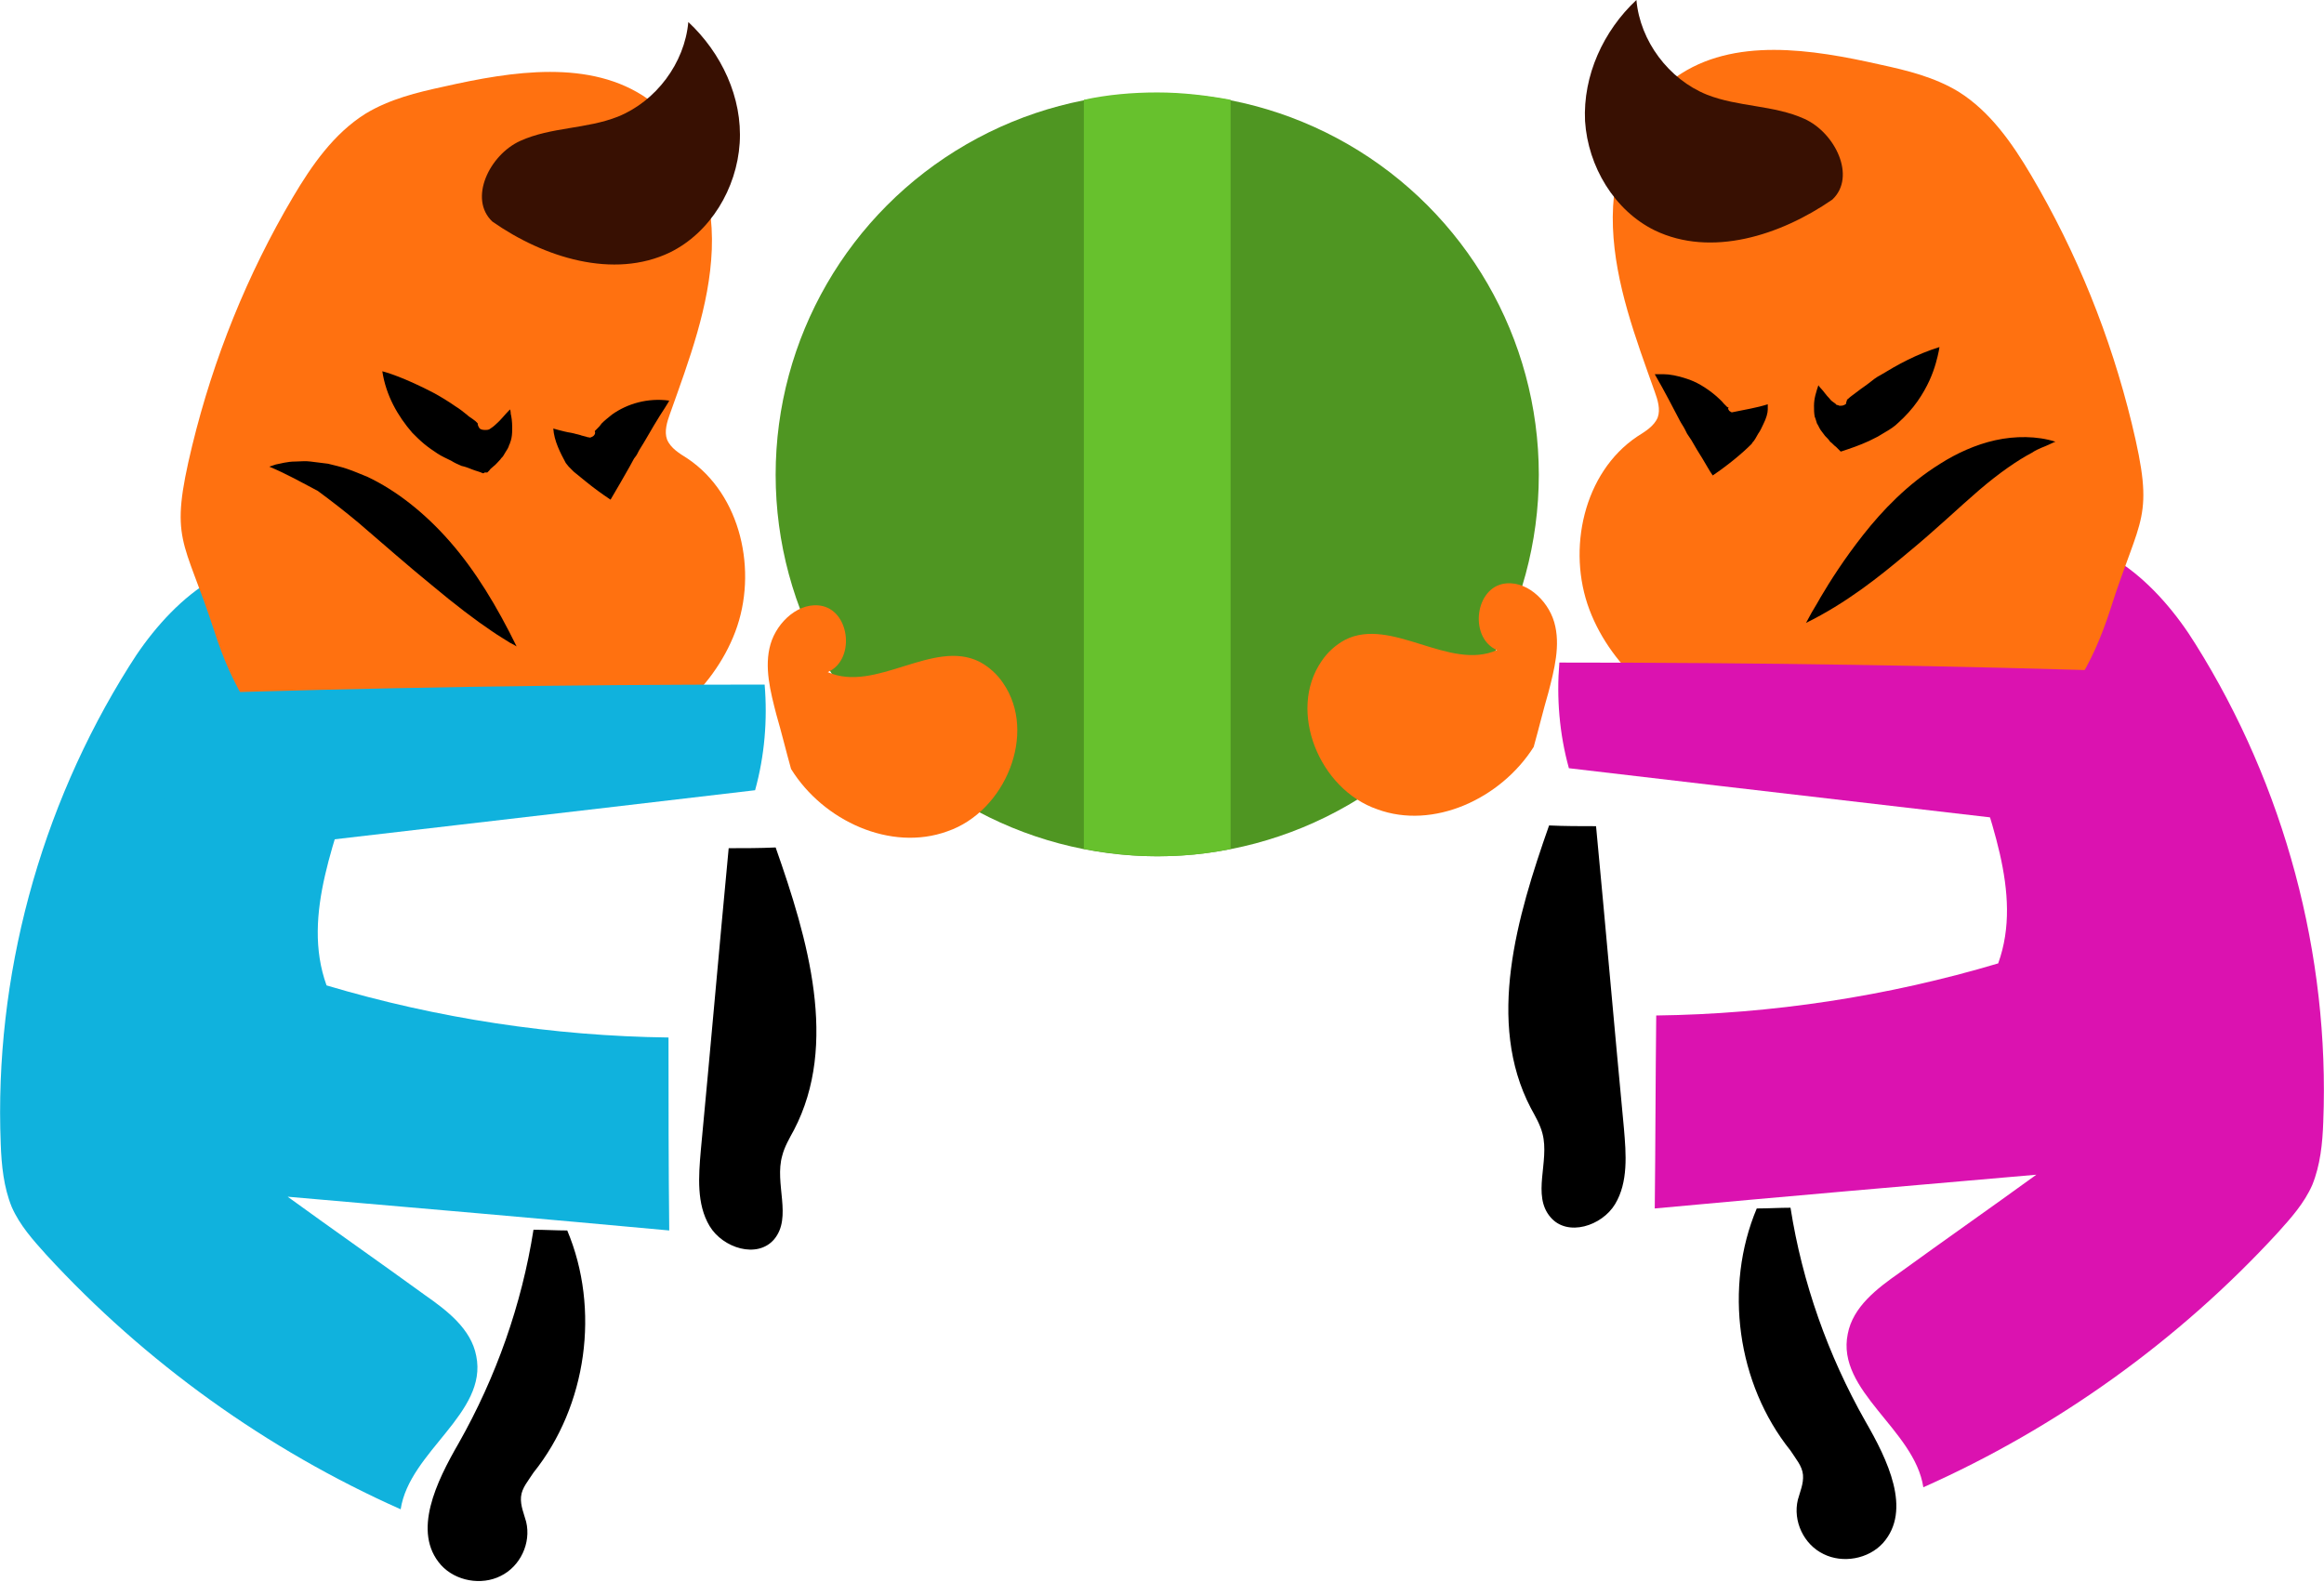 <svg xmlns="http://www.w3.org/2000/svg" viewBox="0 0 316.7 215.6"><circle fill="#4F9622" cx="157.7" cy="64.7" r="52"/><path fill="#10B2DD" d="M91.1 141.4c-15.7-.2-31.5-2.6-46.6-7.1-3.5-9.7 1.5-20.2 4.3-30.2s1.4-23.5-8.4-26.7c-9.1-3-17.8 5.3-22.8 13.4C5.4 110.2-.8 133.2.1 155.9c.1 2.9.4 5.9 1.5 8.6 1.1 2.5 2.9 4.5 4.7 6.5 13.5 14.7 30.1 26.6 48.3 34.7 1.2-7.9 11.9-13.1 10.3-20.9-.7-3.7-4-6.2-7-8.3-6.2-4.5-12.5-8.9-18.7-13.4 17.3 1.5 34.7 3 52 4.6-.1-8.8-.1-17.5-.1-26.3z"/><path fill="#FF7110" d="M26.2 60.7c2.9-11.9 7.5-23.3 13.7-33.8 2.6-4.4 5.6-8.7 9.9-11.4 3.3-2 7-2.9 10.7-3.7 9.3-2.1 20-3.8 27.8 1.7 6.4 4.5 9 12.8 8.7 20.5-.3 7.7-3.1 15.1-5.7 22.4-.4 1.1-.8 2.4-.4 3.5.5 1.2 1.7 1.9 2.8 2.6 7.3 4.9 9.6 15.4 6.5 23.6s-10.7 14.2-19 17.2-17.3 3.3-26.1 3c-4.5-.1-9.1-.5-13.1-2.5-6.7-3.3-10.5-10.6-12.8-17.8-4.2-12.9-6.2-12.1-3-25.3z"/><path d="M105.5 168.9c-2.3 2.7-7 1.2-8.8-1.8-1.8-3-1.5-6.8-1.2-10.3 1.3-13.7 2.5-27.5 3.8-41.2 2.1 0 4.3 0 6.4-.1 4.4 12.5 8.6 26.8 2.5 38.5-.6 1.1-1.3 2.3-1.6 3.5-1.1 3.8 1.4 8.4-1.1 11.4zM71 204c-.1 1.2.4 2.3.7 3.4.7 2.9-.8 6.1-3.5 7.4-2.6 1.3-6.1.7-8.1-1.5-4-4.5-.6-11.4 2.4-16.6 5.1-9 8.6-18.9 10.2-29.1 1.5 0 3.1.1 4.6.1 4.5 10.7 2.7 23.9-4.6 33-.7 1.1-1.6 2.1-1.7 3.3zM52.1 50.6s.8.2 2.1.7c1.3.5 3.1 1.3 5 2.3.9.5 1.9 1.1 2.9 1.8.5.3 1 .7 1.5 1.1.2.2.5.4.8.6l.4.3.2.2.1.1c0 .1 0 .3.2.6.1.2.4.3.8.3.2 0 .4 0 .6-.1.3-.2.6-.4.9-.7.6-.5 1.2-1.3 1.9-2 0 0 .1.2.1.6.1.4.2 1 .2 1.9 0 .4 0 .9-.1 1.4 0 .1-.1.3-.1.4-.1.2-.1.4-.2.5-.1.4-.3.7-.5 1-.1.2-.2.3-.3.5-.1.2-.3.3-.4.5-.3.3-.6.7-1 1-.2.2-.4.3-.5.5l-.3.3H66c0 .1-.1.1-.2.1-.4-.2-.9-.3-1.4-.5-.5-.2-1-.4-1.5-.5-.5-.2-1.1-.5-1.4-.7-.6-.3-1.3-.6-1.9-1-.6-.4-1.2-.8-1.8-1.3-.6-.5-1.1-1-1.6-1.5-2-2.3-3.6-5.1-4.1-8.4zM75.4 58.4s.3.1.7.2c.4.1 1.1.3 1.8.4l1.2.3c.2.1.4.1.7.2.1 0 .2.1.4.1.1 0 .3.1.3 0 .4-.1.6-.4.6-.6 0-.2-.1-.2 0-.3l.3-.3c.2-.2.4-.4.6-.7.4-.4.9-.8 1.4-1.2 2.1-1.5 4.9-2.3 7.8-1.9 0 0-.2.4-.6 1-.4.6-.9 1.4-1.5 2.4s-1.2 2.1-1.9 3.2c-.2.3-.3.6-.5.9l-.3.4c-.2.4-.4.7-.6 1.1-.8 1.4-1.7 3-2.6 4.5-1.2-.8-2.3-1.6-3.4-2.5-.5-.4-1.1-.9-1.6-1.3l-.7-.7-.4-.5c-.7-1.3-1.6-3-1.7-4.7zM36.7 63.6l.9-.3c.6-.1 1.5-.4 2.7-.4.6 0 1.3-.1 2 0s1.5.2 2.4.3c.8.2 1.7.4 2.6.7.9.3 1.8.7 2.8 1.1 3.8 1.8 7.7 4.8 11.2 8.8 3.5 4 6.4 8.8 9.1 14.3 0 0-.3-.2-.9-.5-.6-.4-1.5-.9-2.5-1.6-2.1-1.4-5-3.6-8.1-6.2-3.2-2.6-6.6-5.6-10.1-8.6-1.8-1.5-3.6-2.9-5.5-4.3-2.1-1.1-4.2-2.3-6.6-3.3z"/><path fill="#381002" d="M91.3 34.4c5.5-2.7 9.1-8.7 9.5-14.9S98.3 7.2 93.8 3c-.5 5.6-4.4 10.8-9.6 12.9-4.3 1.7-9.1 1.4-13.3 3.3s-7.1 7.9-3.8 11c7 4.9 16.5 7.9 24.2 4.2z"/><path fill="#10B2DD" d="M102.9 107.7c-27.1 3.2-54.2 6.3-81.3 9.5.7-7.5 1.4-15.1 2.1-22.6 26.8-.9 53.6-1.3 80.5-1.3.4 4.8 0 9.7-1.3 14.4z"/><path fill="#FF7110" d="M107.8 104.8c-.7-2.5-1.3-5-2-7.4-.8-3.1-1.7-6.5-.8-9.6s4-5.9 7.1-5.2c3.8.9 4.4 7.4.7 9 6.5 2.9 14.4-4.6 20.7-1.4 1.3.7 2.4 1.7 3.2 2.9 4.7 6.8.3 17.5-7.6 20.2-7.7 2.8-16.9-1.4-21.3-8.5z"/><g><path fill="#DB12B0" d="M225.7 138.4c15.7-.2 31.5-2.6 46.6-7.1 3.5-9.7-1.5-20.2-4.3-30.2s-1.4-23.5 8.4-26.7c9.1-3 17.8 5.3 22.8 13.4 12.1 19.3 18.3 42.3 17.4 65.1-.1 2.9-.4 5.9-1.5 8.6-1.1 2.5-2.9 4.5-4.7 6.5-13.5 14.7-30.1 26.6-48.3 34.7-1.2-7.9-11.9-13.1-10.3-20.9.7-3.7 4-6.2 7-8.3 6.2-4.5 12.5-8.9 18.7-13.4-17.3 1.5-34.7 3-52 4.6.1-8.8.1-17.5.2-26.3z"/><path fill="#FF7110" d="M290.5 57.7c-2.9-11.9-7.5-23.3-13.7-33.8-2.6-4.4-5.6-8.7-9.9-11.4-3.3-2-7-2.9-10.7-3.7-9.3-2.1-20-3.8-27.8 1.7-6.3 4.5-8.9 12.8-8.6 20.5.3 7.7 3.1 15.1 5.7 22.4.4 1.1.8 2.4.4 3.5-.5 1.2-1.7 1.9-2.8 2.6-7.3 4.9-9.6 15.4-6.5 23.6s10.7 14.2 19 17.2 17.3 3.3 26.1 3c4.5-.1 9.1-.5 13.1-2.5 6.7-3.3 10.5-10.6 12.8-17.8 4.1-12.9 6.1-12.1 2.9-25.3z"/><path d="M211.3 165.9c2.3 2.7 7 1.2 8.8-1.8 1.8-3 1.5-6.8 1.2-10.3-1.3-13.7-2.5-27.5-3.8-41.2-2.1 0-4.3 0-6.4-.1-4.4 12.5-8.6 26.8-2.5 38.5.6 1.1 1.3 2.3 1.6 3.5 1 3.8-1.5 8.4 1.1 11.4zM245.7 201c.1 1.2-.4 2.3-.7 3.4-.7 2.9.8 6.1 3.5 7.4 2.6 1.3 6.1.7 8.1-1.5 4-4.5.6-11.4-2.4-16.6-5.1-9-8.6-18.9-10.2-29.1-1.5 0-3.1.1-4.6.1-4.5 10.7-2.7 23.9 4.6 33 .7 1.1 1.6 2.1 1.7 3.3zM264.3 47.3s-.1.8-.5 2.2c-.4 1.4-1.1 3.2-2.5 5.2-.7 1-1.6 2-2.6 2.9-.5.5-1.1.9-1.8 1.3-.3.2-.7.4-1 .6l-1.2.6c-1.3.6-2.5 1-3.7 1.4-.1 0-.2.1-.2 0l-.2-.2-.4-.4c-.3-.2-.5-.5-.8-.7-.2-.3-.4-.5-.7-.8l-.3-.4-.3-.4c-.2-.3-.3-.6-.5-.9-.1-.3-.2-.7-.3-.9-.1-.5-.1-1-.1-1.5 0-1 .3-1.9.6-2.8 0 0 .1.2.4.5.3.3.6.8 1.1 1.3.2.3.5.5.8.7l.2.2h.1c.1 0 .2.1.3.1.2 0 .4 0 .6-.1.1 0 .1-.1.2-.1.1-.1.1-.2.1-.3 0-.1.1-.2.1-.2 0-.1-.1-.1.1-.2.4-.4.9-.7 1.4-1.1.5-.4 1-.7 1.5-1.1.5-.4 1-.8 1.6-1.1 2.3-1.4 4.8-2.8 8-3.8zM240.9 55.1v.7c0 .5-.2 1.2-.6 2-.2.4-.4.9-.7 1.3-.1.2-.3.5-.4.7l-.2.3c-.1.1-.2.2-.3.4-1.3 1.3-3.1 2.8-5.3 4.3-.5-.7-.9-1.5-1.4-2.3-.5-.8-1-1.6-1.5-2.5l-.4-.6-.2-.3-.3-.6c-.2-.4-.5-.8-.7-1.2-.9-1.7-1.9-3.7-3.4-6.3h1.2c.8 0 1.9.2 3.1.6 1.3.4 2.7 1.2 4.1 2.4.3.3.7.6 1 1l.5.5h.1c.1 0 .1 0 0 .1 0 .1 0 .2.1.3 0 .1.1.1.2.2.1 0 .1.1.2.1l.5-.1c1.4-.3 2.8-.5 4.4-1zM280.1 60.2s-.3.1-.9.4c-.6.3-1.4.5-2.3 1.1-1.9 1-4.4 2.7-7.2 5.1-2.8 2.4-5.9 5.4-9.8 8.6-3.8 3.2-8.3 6.8-13.8 9.5 0 0 .2-.3.5-.9.3-.6.9-1.5 1.5-2.6 1.3-2.2 3.2-5.2 5.8-8.5 2.6-3.3 6-6.9 10.5-9.7 2.2-1.4 4.8-2.6 7.5-3.2 2.7-.6 5.7-.6 8.2.2z"/><path fill="#381002" d="M225.5 31.4c-5.5-2.7-9.1-8.7-9.5-14.9-.3-6.2 2.5-12.3 7-16.5.5 5.6 4.4 10.8 9.6 12.9 4.3 1.7 9.1 1.4 13.3 3.3s7.1 7.9 3.8 11c-7.1 4.9-16.5 7.9-24.2 4.2z"/><path fill="#DB12B0" d="M213.8 104.7c27.1 3.2 54.2 6.3 81.3 9.5-.7-7.5-1.4-15.1-2.1-22.6-26.8-.9-53.6-1.3-80.5-1.3-.4 4.8 0 9.7 1.3 14.4z"/><path fill="#FF7110" d="M209 101.8c.7-2.5 1.3-5 2-7.4.8-3.1 1.7-6.5.8-9.6s-4-5.9-7.1-5.2c-3.8.9-4.4 7.4-.7 9-6.5 2.9-14.4-4.6-20.7-1.4-1.3.7-2.4 1.7-3.2 2.9-4.7 6.8-.3 17.5 7.6 20.2 7.6 2.8 16.8-1.4 21.3-8.5z"/></g><path fill="#67C12D" d="M147.7 115.7c3.2.6 6.6 1 10 1s6.8-.3 10-1V13.6c-3.2-.6-6.6-1-10-1s-6.8.3-10 1v102.1z"/></svg>